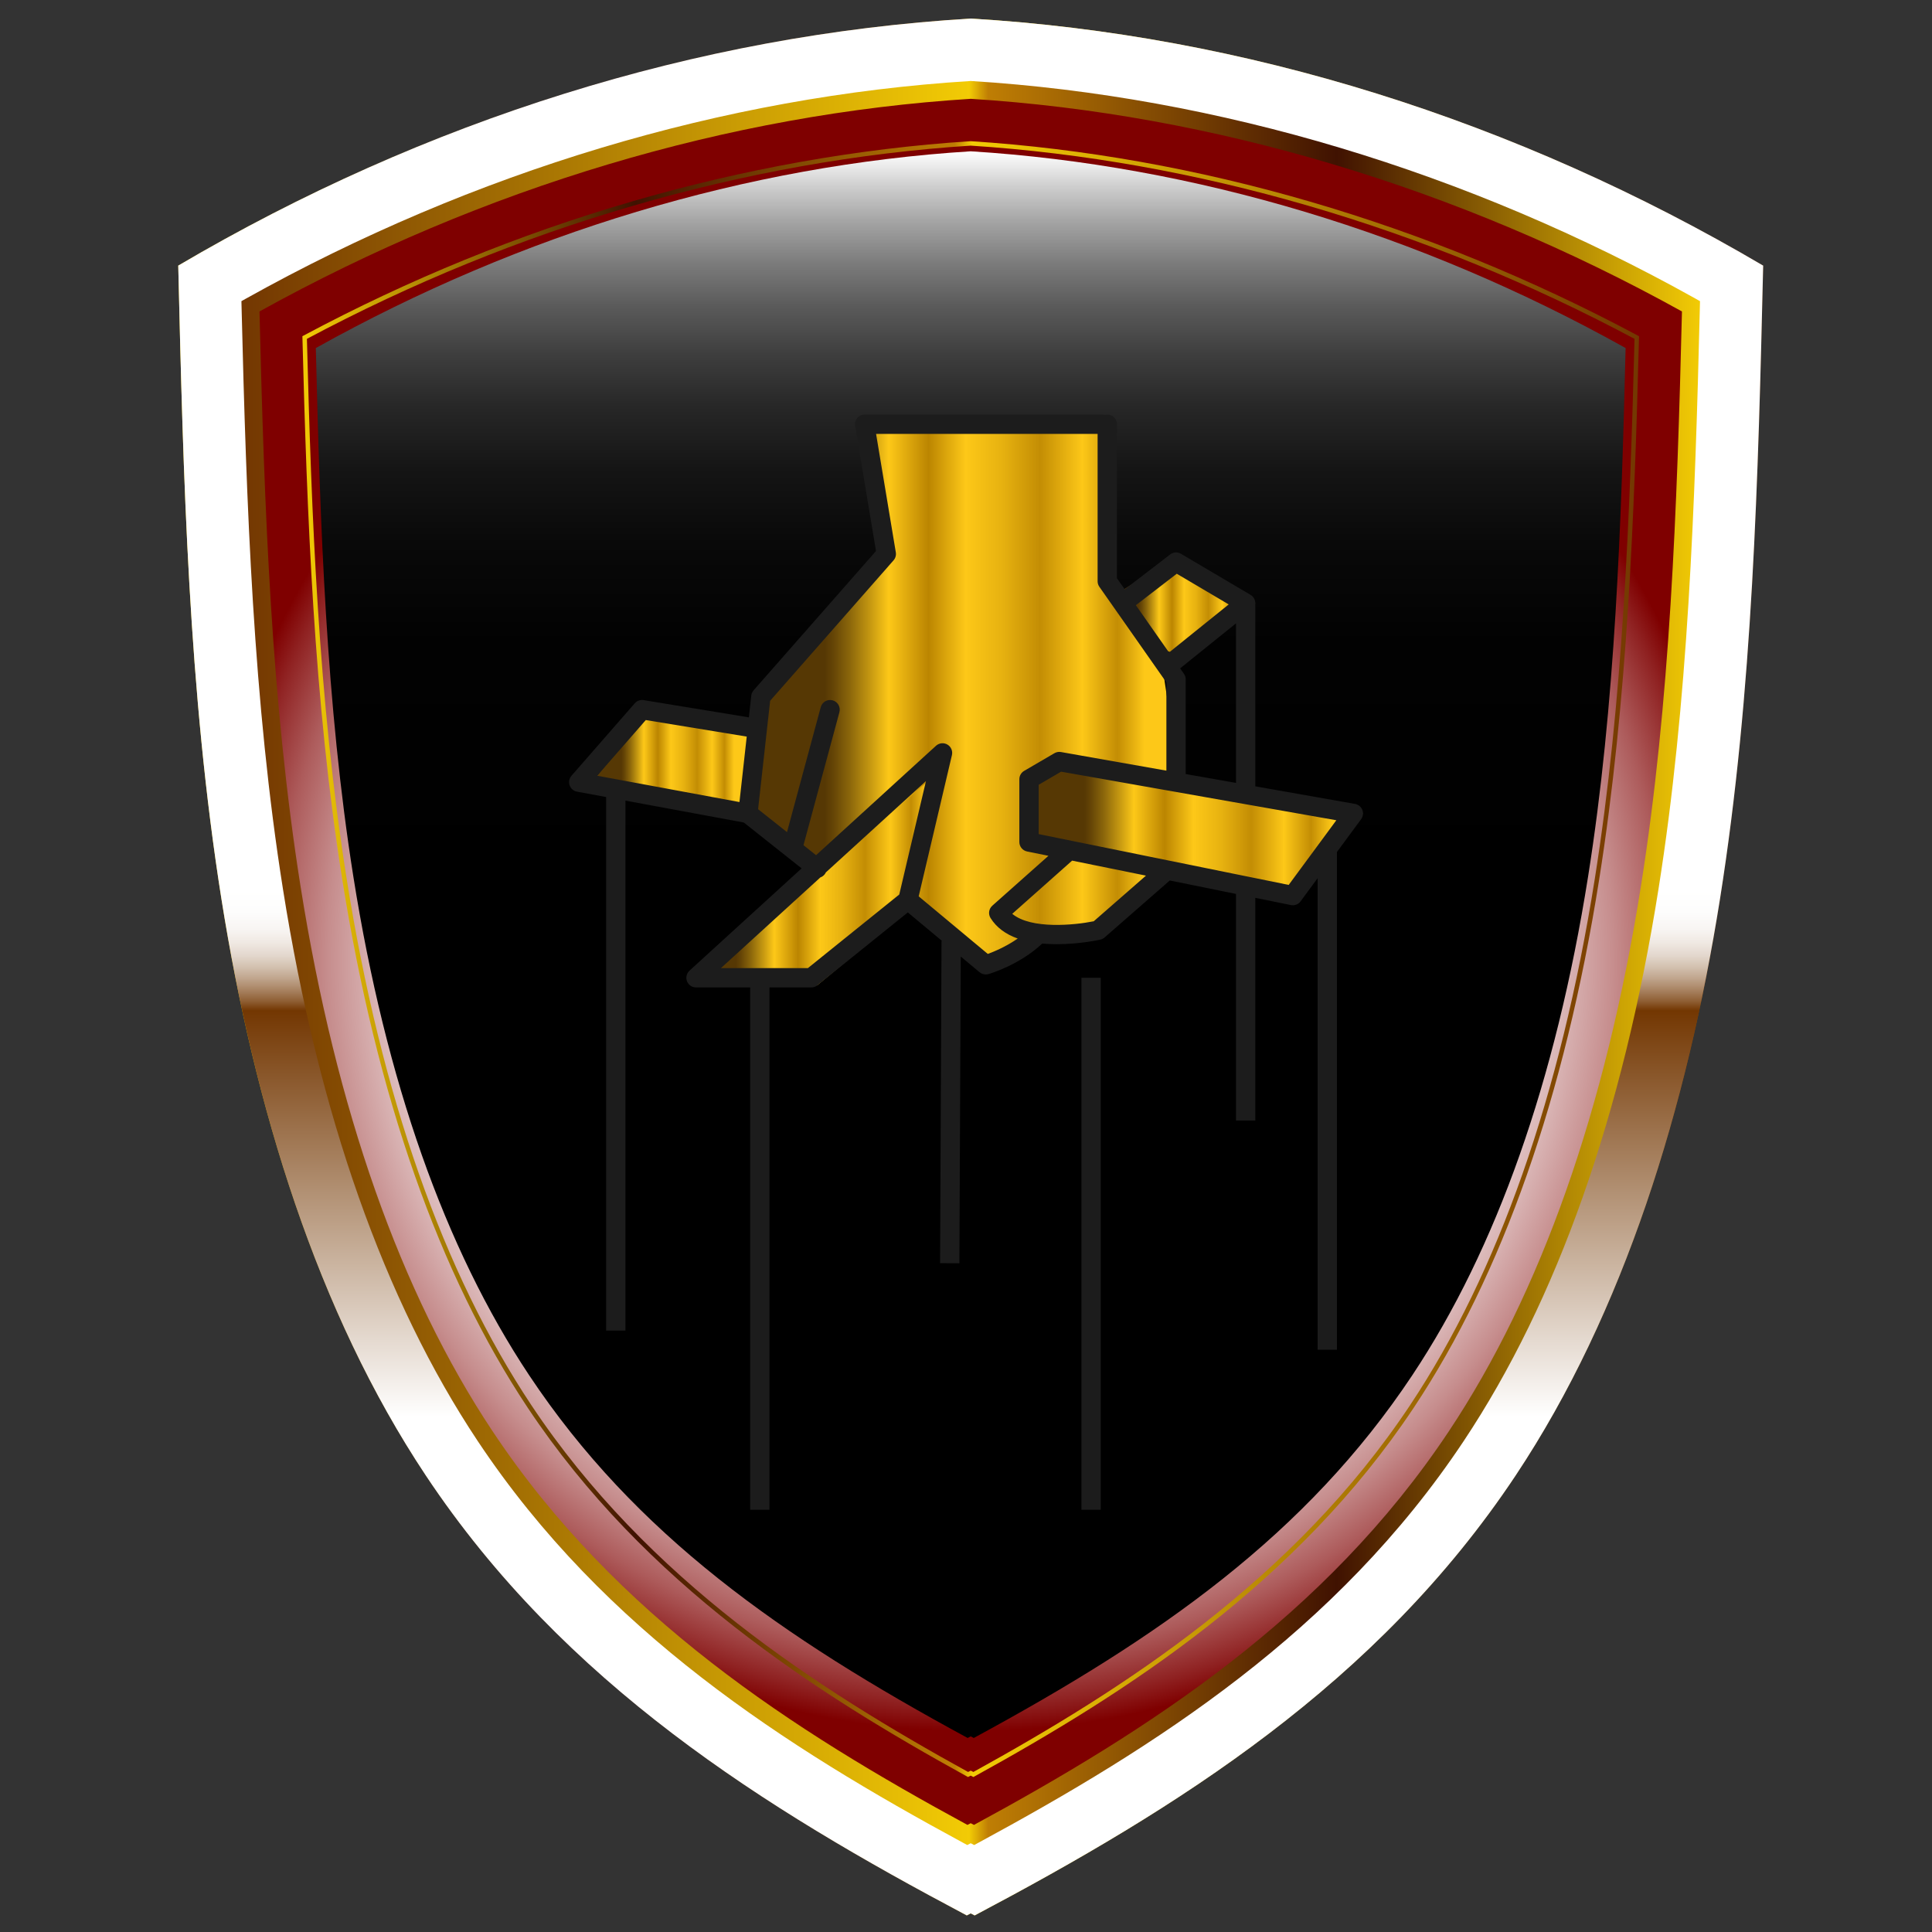 <?xml version="1.0" encoding="iso-8859-1"?>
<!-- Generator: Adobe Illustrator 26.0.1, SVG Export Plug-In . SVG Version: 6.00 Build 0)  -->
<svg version="1.1" xmlns="http://www.w3.org/2000/svg" xmlns:xlink="http://www.w3.org/1999/xlink" x="0px" y="0px"
	 viewBox="0 0 2000 2000" style="enable-background:new 0 0 2000 2000;" xml:space="preserve">
<rect x="0" y="0" width="2000" height="2000" fill="#333333" stroke="none"/>
<g id="God_Father">
	<g>
		<g>
			<g>
				<linearGradient id="SVGID_1_" gradientUnits="userSpaceOnUse" x1="184.536" y1="1001.023" x2="1825.235" y2="1001.023">
					<stop  offset="0" style="stop-color:#F2CB05"/>
					<stop  offset="0.249" style="stop-color:#401201"/>
					<stop  offset="0.488" style="stop-color:#BF7E04"/>
					<stop  offset="0.501" style="stop-color:#F2CB05"/>
					<stop  offset="1" style="stop-color:#733702"/>
				</linearGradient>
				<path style="fill:url(#SVGID_1_);" d="M1004.885,1980.708c1.358,0.708,2.718,1.411,4.076,2.115
					c209.437-110.804,416.483-239.516,560.067-455.48c112.553-169.292,177.31-381.184,211.495-596.634
					c34.188-215.45,39.5-436.192,44.712-655.748c-255.936-150.701-537.214-238.91-820.35-255.741
					c-283.137,16.831-564.414,105.04-820.348,255.741c5.209,219.556,10.524,440.298,44.71,655.748
					c34.186,215.45,98.944,427.342,211.497,596.634c143.584,215.964,350.628,344.676,560.067,455.48
					C1002.168,1982.12,1003.526,1981.416,1004.885,1980.708z"/>
				
					<linearGradient id="SVGID_00000157304016300711602690000010771527652222695827_" gradientUnits="userSpaceOnUse" x1="1004.885" y1="1982.824" x2="1004.885" y2="19.221">
					<stop  offset="0.263" style="stop-color:#FFFFFF"/>
					<stop  offset="0.477" style="stop-color:#733702"/>
					<stop  offset="0.482" style="stop-color:#8F5F34"/>
					<stop  offset="0.488" style="stop-color:#A98463"/>
					<stop  offset="0.494" style="stop-color:#C0A58D"/>
					<stop  offset="0.5" style="stop-color:#D3C1B0"/>
					<stop  offset="0.506" style="stop-color:#E3D7CD"/>
					<stop  offset="0.513" style="stop-color:#F0E9E3"/>
					<stop  offset="0.52" style="stop-color:#F8F5F3"/>
					<stop  offset="0.529" style="stop-color:#FDFDFC"/>
					<stop  offset="0.541" style="stop-color:#FFFFFF"/>
				</linearGradient>
				<path style="fill:url(#SVGID_00000157304016300711602690000010771527652222695827_);" d="M1004.885,1980.708
					c1.358,0.708,2.718,1.411,4.076,2.115c209.437-110.804,416.483-239.516,560.067-455.48
					c112.553-169.292,177.31-381.184,211.495-596.634c34.188-215.45,39.5-436.192,44.712-655.748
					c-255.936-150.701-537.214-238.91-820.35-255.741c-283.137,16.831-564.414,105.04-820.348,255.741
					c5.209,219.556,10.524,440.298,44.71,655.748c34.186,215.45,98.944,427.342,211.497,596.634
					c143.584,215.964,350.628,344.676,560.067,455.48C1002.168,1982.12,1003.526,1981.416,1004.885,1980.708z"/>
				
					<linearGradient id="SVGID_00000170260873121826068050000007772120318466814369_" gradientUnits="userSpaceOnUse" x1="259.269" y1="996.311" x2="1750.5" y2="996.311">
					<stop  offset="0" style="stop-color:#FF0000"/>
					<stop  offset="0.249" style="stop-color:#400000"/>
					<stop  offset="0.488" style="stop-color:#7F0000"/>
					<stop  offset="0.726" style="stop-color:#FF0000"/>
					<stop  offset="1" style="stop-color:#BF0000"/>
				</linearGradient>
				<path style="fill:url(#SVGID_00000170260873121826068050000007772120318466814369_);" d="M1004.885,93.066
					c254.309,15.818,511.102,93.072,745.615,224.006c-4.876,200.071-11.57,405.45-42.775,602.084
					c-36.836,232.193-104.137,423.087-200.071,567.372c-120.55,181.321-287.222,298.254-499.287,413.028l-3.483-1.8l-3.481,1.8
					c-212.065-114.773-378.738-231.706-499.289-413.028c-95.932-144.285-163.235-335.179-200.071-567.372
					c-31.203-196.634-37.897-402.014-42.775-602.084C493.784,186.138,750.575,108.884,1004.885,93.066z"/>
				
					<radialGradient id="SVGID_00000101790103812859520240000000135559284970942851_" cx="1004.885" cy="996.311" r="828.189" gradientUnits="userSpaceOnUse">
					<stop  offset="0.523" style="stop-color:#FFFFFF"/>
					<stop  offset="0.571" style="stop-color:#FDFAFA"/>
					<stop  offset="0.625" style="stop-color:#F6EDED"/>
					<stop  offset="0.683" style="stop-color:#EAD6D6"/>
					<stop  offset="0.742" style="stop-color:#DAB6B6"/>
					<stop  offset="0.804" style="stop-color:#C68D8D"/>
					<stop  offset="0.867" style="stop-color:#AD5B5B"/>
					<stop  offset="0.929" style="stop-color:#8F2121"/>
					<stop  offset="0.961" style="stop-color:#7F0000"/>
				</radialGradient>
				<path style="fill:url(#SVGID_00000101790103812859520240000000135559284970942851_);" d="M1004.885,93.066
					c254.309,15.818,511.102,93.072,745.615,224.006c-4.876,200.071-11.57,405.45-42.775,602.084
					c-36.836,232.193-104.137,423.087-200.071,567.372c-120.55,181.321-287.222,298.254-499.287,413.028l-3.483-1.8l-3.481,1.8
					c-212.065-114.773-378.738-231.706-499.289-413.028c-95.932-144.285-163.235-335.179-200.071-567.372
					c-31.203-196.634-37.897-402.014-42.775-602.084C493.784,186.138,750.575,108.884,1004.885,93.066z"/>
				
					<linearGradient id="SVGID_00000012452368476299904440000012096978120895392646_" gradientUnits="userSpaceOnUse" x1="1004.885" y1="1799.144" x2="1004.885" y2="156.623">
					<stop  offset="0.537" style="stop-color:#000000"/>
					<stop  offset="0.69" style="stop-color:#020202"/>
					<stop  offset="0.753" style="stop-color:#090909"/>
					<stop  offset="0.8" style="stop-color:#151515"/>
					<stop  offset="0.839" style="stop-color:#272727"/>
					<stop  offset="0.872" style="stop-color:#3E3E3E"/>
					<stop  offset="0.902" style="stop-color:#5A5A5A"/>
					<stop  offset="0.93" style="stop-color:#7C7C7C"/>
					<stop  offset="0.955" style="stop-color:#A3A3A3"/>
					<stop  offset="0.978" style="stop-color:#CECECE"/>
					<stop  offset="0.999" style="stop-color:#FDFDFD"/>
					<stop  offset="1" style="stop-color:#FFFFFF"/>
				</linearGradient>
				<path style="fill:url(#SVGID_00000012452368476299904440000012096978120895392646_);" d="M1004.885,156.623
					c231.227,14.382,464.71,84.625,677.938,203.673c-4.433,181.911-10.52,368.65-38.892,547.435
					c-33.491,211.118-94.686,384.685-181.911,515.875c-109.608,164.862-261.151,271.181-453.969,375.538l-3.166-1.636l-3.166,1.636
					c-192.816-104.357-344.361-210.676-453.969-375.538c-87.225-131.19-148.418-304.757-181.911-515.875
					c-28.372-178.786-34.459-365.524-38.892-547.435C540.174,241.248,773.659,171.005,1004.885,156.623z"/>
				<g>
					
						<linearGradient id="SVGID_00000090259788148641945630000006395621672934508193_" gradientUnits="userSpaceOnUse" x1="249.921" y1="996.904" x2="1759.839" y2="996.904">
						<stop  offset="2.024000e-05" style="stop-color:#733702"/>
						<stop  offset="0.499" style="stop-color:#F2CB05"/>
						<stop  offset="0.512" style="stop-color:#BF7E04"/>
						<stop  offset="0.751" style="stop-color:#401201"/>
						<stop  offset="1" style="stop-color:#F2CB05"/>
					</linearGradient>
					<path style="fill:url(#SVGID_00000090259788148641945630000006395621672934508193_);" d="M1008.467,1909.974l-3.582-1.854
						l-3.58,1.854l-4.282-2.32c-183.344-99.226-371.126-218.301-502.582-416.033c-96.652-145.366-164.449-337.482-201.491-571.026
						c-30.755-193.754-37.836-395.931-42.893-603.308l-0.135-5.543l4.859-2.716C490.204,177.589,749.389,99.726,1004.31,83.871
						l0.575-0.037l0.577,0.037c254.921,15.855,514.106,93.719,749.538,225.157l4.839,2.716l-0.125,5.543
						c-5.056,207.377-12.147,409.554-42.882,603.308c-37.053,233.544-104.841,425.659-201.512,571.026
						c-131.455,197.732-319.235,316.807-502.571,416.033L1008.467,1909.974z M1004.885,1887.39l3.383,1.747
						c179.88-97.625,363.505-214.864,491.721-407.7c95.176-143.153,162.011-332.822,198.632-563.719
						c30.303-190.912,37.501-390.534,42.541-595.301c-231.563-128.378-486.016-204.462-736.276-220.118
						c-250.259,15.656-504.703,91.739-736.265,220.118c5.029,204.768,12.226,404.389,42.522,595.301
						c36.639,230.898,103.463,420.566,198.648,563.719c128.209,192.836,311.831,310.075,491.711,407.7L1004.885,1887.39z"/>
				</g>
				<g>
					
						<linearGradient id="SVGID_00000051385635934107098570000015035676224326090392_" gradientUnits="userSpaceOnUse" x1="313.04" y1="992.856" x2="1696.729" y2="992.856">
						<stop  offset="0" style="stop-color:#F2CB05"/>
						<stop  offset="0.249" style="stop-color:#401201"/>
						<stop  offset="0.488" style="stop-color:#BF7E04"/>
						<stop  offset="0.501" style="stop-color:#F2CB05"/>
						<stop  offset="1" style="stop-color:#733702"/>
					</linearGradient>
					<path style="fill:url(#SVGID_00000051385635934107098570000015035676224326090392_);" d="M1007.693,1839.558l-2.808-1.439
						l-2.806,1.439l-1.08-0.593c-156.874-86.484-333.579-199.477-454.767-381.77c-91.658-137.842-156.209-321.664-191.865-546.335
						c-29.548-186.25-36.594-379.448-41.29-561.397l-0.037-1.423l1.251-0.665c218.164-116.59,456.917-186.179,690.45-201.222h0.287
						c233.544,15.044,472.286,84.632,690.443,201.222l1.258,0.665l-0.035,1.423c-4.697,181.95-11.751,375.147-41.299,561.397
						c-35.649,224.671-100.198,408.493-191.849,546.335c-121.197,182.292-297.91,295.286-454.774,381.77L1007.693,1839.558z
						 M1004.885,1832.938l2.736,1.402c156.107-86.143,331.723-198.648,452.077-379.698
						c91.29-137.286,155.604-320.496,191.163-544.502c29.423-185.477,36.511-378.007,41.19-559.363
						c-217.203-115.872-454.758-185.027-687.166-200.017c-232.399,14.99-469.954,84.146-687.166,200.017
						c4.688,181.356,11.779,373.887,41.199,559.363c35.55,224.006,99.857,407.216,191.146,544.502
						c120.37,181.05,295.967,293.555,452.086,379.698L1004.885,1832.938z"/>
				</g>
			</g>
		</g>
		
			<linearGradient id="SVGID_00000060726742377572829020000010783786829955886465_" gradientUnits="userSpaceOnUse" x1="1060.894" y1="855.501" x2="1410.659" y2="855.501">
			<stop  offset="0.176" style="stop-color:#563804"/>
			<stop  offset="0.196" style="stop-color:#654506"/>
			<stop  offset="0.234" style="stop-color:#8C670B"/>
			<stop  offset="0.285" style="stop-color:#CB9D12"/>
			<stop  offset="0.323" style="stop-color:#FDC818"/>
			<stop  offset="0.414" style="stop-color:#BB8501"/>
			<stop  offset="0.499" style="stop-color:#FDC818"/>
			<stop  offset="0.582" style="stop-color:#E7B210"/>
			<stop  offset="0.67" style="stop-color:#C38D04"/>
			<stop  offset="0.767" style="stop-color:#FDC818"/>
			<stop  offset="0.847" style="stop-color:#C38D04"/>
			<stop  offset="0.909" style="stop-color:#FDC818"/>
		</linearGradient>
		<polygon style="fill:url(#SVGID_00000060726742377572829020000010783786829955886465_);" points="1192.818,902.508 
			1344.364,931.607 1410.66,842.07 1104.329,779.395 1060.894,806.659 1060.894,878.692 		"/>
		
			<linearGradient id="SVGID_00000023263356581251473130000000175270750599054230_" gradientUnits="userSpaceOnUse" x1="714.176" y1="901.937" x2="984.644" y2="901.937">
			<stop  offset="0.176" style="stop-color:#563804"/>
			<stop  offset="0.196" style="stop-color:#654506"/>
			<stop  offset="0.234" style="stop-color:#8C670B"/>
			<stop  offset="0.285" style="stop-color:#CB9D12"/>
			<stop  offset="0.323" style="stop-color:#FDC818"/>
			<stop  offset="0.414" style="stop-color:#BB8501"/>
			<stop  offset="0.499" style="stop-color:#FDC818"/>
			<stop  offset="0.582" style="stop-color:#E7B210"/>
			<stop  offset="0.67" style="stop-color:#C38D04"/>
			<stop  offset="0.767" style="stop-color:#FDC818"/>
			<stop  offset="0.847" style="stop-color:#C38D04"/>
			<stop  offset="0.909" style="stop-color:#FDC818"/>
		</linearGradient>
		<polygon style="fill:url(#SVGID_00000023263356581251473130000000175270750599054230_);" points="984.644,783.824 
			944.305,938.513 845.862,1020.049 714.176,1012.191 		"/>
		
			<linearGradient id="SVGID_00000102513422533038721290000016502043606963819919_" gradientUnits="userSpaceOnUse" x1="1152.508" y1="627.991" x2="1299.405" y2="627.991">
			<stop  offset="0.176" style="stop-color:#563804"/>
			<stop  offset="0.196" style="stop-color:#654506"/>
			<stop  offset="0.234" style="stop-color:#8C670B"/>
			<stop  offset="0.285" style="stop-color:#CB9D12"/>
			<stop  offset="0.323" style="stop-color:#FDC818"/>
			<stop  offset="0.414" style="stop-color:#BB8501"/>
			<stop  offset="0.499" style="stop-color:#FDC818"/>
			<stop  offset="0.582" style="stop-color:#E7B210"/>
			<stop  offset="0.67" style="stop-color:#C38D04"/>
			<stop  offset="0.767" style="stop-color:#FDC818"/>
			<stop  offset="0.847" style="stop-color:#C38D04"/>
			<stop  offset="0.909" style="stop-color:#FDC818"/>
		</linearGradient>
		<polygon style="fill:url(#SVGID_00000102513422533038721290000016502043606963819919_);" points="1225.826,680.19 
			1299.405,624.417 1217.441,575.793 1152.508,617.081 1177.149,662.997 		"/>
		
			<linearGradient id="SVGID_00000178904479568940245540000012806955283514637966_" gradientUnits="userSpaceOnUse" x1="615.114" y1="792.411" x2="774.232" y2="792.411">
			<stop  offset="0.176" style="stop-color:#563804"/>
			<stop  offset="0.196" style="stop-color:#654506"/>
			<stop  offset="0.234" style="stop-color:#8C670B"/>
			<stop  offset="0.285" style="stop-color:#CB9D12"/>
			<stop  offset="0.323" style="stop-color:#FDC818"/>
			<stop  offset="0.414" style="stop-color:#BB8501"/>
			<stop  offset="0.499" style="stop-color:#FDC818"/>
			<stop  offset="0.582" style="stop-color:#E7B210"/>
			<stop  offset="0.67" style="stop-color:#C38D04"/>
			<stop  offset="0.767" style="stop-color:#FDC818"/>
			<stop  offset="0.847" style="stop-color:#C38D04"/>
			<stop  offset="0.909" style="stop-color:#FDC818"/>
		</linearGradient>
		<polygon style="fill:url(#SVGID_00000178904479568940245540000012806955283514637966_);" points="774.233,761.725 666.788,743.58 
			615.114,806.659 769.754,841.242 		"/>
		
			<linearGradient id="SVGID_00000178911892904180796960000010343049855661783695_" gradientUnits="userSpaceOnUse" x1="774.232" y1="723.434" x2="1225.826" y2="723.434">
			<stop  offset="0.176" style="stop-color:#563804"/>
			<stop  offset="0.196" style="stop-color:#654506"/>
			<stop  offset="0.234" style="stop-color:#8C670B"/>
			<stop  offset="0.285" style="stop-color:#CB9D12"/>
			<stop  offset="0.323" style="stop-color:#FDC818"/>
			<stop  offset="0.414" style="stop-color:#BB8501"/>
			<stop  offset="0.499" style="stop-color:#FDC818"/>
			<stop  offset="0.582" style="stop-color:#E7B210"/>
			<stop  offset="0.67" style="stop-color:#C38D04"/>
			<stop  offset="0.767" style="stop-color:#FDC818"/>
			<stop  offset="0.847" style="stop-color:#C38D04"/>
			<stop  offset="0.909" style="stop-color:#FDC818"/>
		</linearGradient>
		<polygon style="fill:url(#SVGID_00000178911892904180796960000010343049855661783695_);" points="886.392,439.154 908.538,573.46 
			779.71,723.405 774.233,849.357 845.862,908.033 959.546,809.679 932.875,927.131 1020.459,1007.714 1065.228,984.234 
			1079.944,974.138 1124.903,974.138 1191.199,923.772 1225.826,895.793 1070,868 1074.181,806.659 1109.79,790.682 
			1221.917,815.209 1204.01,694.334 1141.334,600.321 1140.906,439.154 		"/>
		<g>
			<path style="fill:#1C1C1C;" d="M1410.275,838.356c-1.285-3.212-4.139-5.532-7.546-6.133l-103.237-18.218V624.417
				c0-0.156-0.016-0.309-0.023-0.463c-0.004-0.087,0.003-0.173-0.003-0.26c-0.003-0.041-0.013-0.081-0.016-0.122
				c-0.028-0.332-0.072-0.658-0.131-0.98c-0.008-0.042-0.011-0.085-0.019-0.127c-0.075-0.381-0.174-0.754-0.291-1.118
				c-0.017-0.051-0.038-0.101-0.056-0.152c-0.103-0.302-0.219-0.597-0.349-0.885c-0.042-0.093-0.088-0.184-0.133-0.276
				c-0.119-0.244-0.247-0.481-0.385-0.714c-0.058-0.098-0.115-0.195-0.176-0.29c-0.151-0.235-0.313-0.462-0.482-0.683
				c-0.056-0.074-0.108-0.15-0.166-0.222c-0.23-0.283-0.473-0.554-0.732-0.811c-0.057-0.056-0.119-0.106-0.177-0.161
				c-0.212-0.2-0.43-0.391-0.658-0.572c-0.093-0.073-0.188-0.142-0.284-0.212c-0.217-0.16-0.441-0.311-0.671-0.453
				c-0.056-0.034-0.106-0.076-0.162-0.11l-72.052-42.527c-3.516-2.076-7.943-1.806-11.181,0.686l-46.994,36.153l-8.109-11.57
				V439.154c0-5.523-4.478-10-10-10c-0.925,0-1.817,0.136-2.667,0.371c-0.85-0.235-1.742-0.371-2.667-0.371H895.107
				c-0.103,0-0.202,0.012-0.304,0.015c-0.17,0.005-0.34,0.012-0.511,0.026c-0.188,0.015-0.373,0.039-0.558,0.064
				c-0.09,0.013-0.18,0.016-0.271,0.031c-0.053,0.009-0.102,0.024-0.155,0.034c-0.2,0.036-0.397,0.082-0.593,0.13
				c-0.13,0.032-0.261,0.063-0.388,0.1c-0.185,0.054-0.367,0.115-0.547,0.179c-0.136,0.048-0.273,0.095-0.406,0.149
				c-0.16,0.064-0.316,0.136-0.471,0.209c-0.146,0.068-0.292,0.135-0.434,0.209c-0.135,0.071-0.266,0.149-0.398,0.226
				c-0.152,0.089-0.303,0.177-0.449,0.273c-0.117,0.077-0.23,0.161-0.344,0.243c-0.148,0.106-0.295,0.213-0.437,0.327
				c-0.11,0.089-0.214,0.183-0.32,0.276c-0.133,0.117-0.267,0.233-0.393,0.357c-0.108,0.106-0.21,0.217-0.314,0.328
				c-0.113,0.121-0.226,0.24-0.333,0.366c-0.107,0.126-0.206,0.258-0.307,0.389c-0.092,0.12-0.185,0.239-0.271,0.363
				c-0.101,0.145-0.194,0.296-0.288,0.447c-0.074,0.12-0.15,0.238-0.219,0.361c-0.089,0.159-0.17,0.322-0.251,0.485
				c-0.062,0.125-0.125,0.25-0.182,0.378c-0.071,0.161-0.134,0.326-0.197,0.492c-0.054,0.141-0.108,0.281-0.155,0.425
				c-0.05,0.154-0.093,0.31-0.136,0.467c-0.045,0.164-0.09,0.328-0.127,0.495c-0.031,0.142-0.055,0.285-0.081,0.429
				c-0.033,0.187-0.064,0.374-0.086,0.564c-0.016,0.135-0.025,0.271-0.035,0.408c-0.015,0.198-0.027,0.396-0.03,0.597
				c-0.001,0.055-0.008,0.108-0.008,0.162c0,0.096,0.012,0.189,0.014,0.284c0.005,0.179,0.012,0.358,0.027,0.538
				c0.015,0.184,0.038,0.366,0.063,0.547c0.013,0.092,0.016,0.183,0.032,0.275l21.604,129.625L780.151,714.595
				c-1.354,1.54-2.201,3.459-2.427,5.497l-2.502,22.518l-108.96-17.852c-3.412-0.559-6.874,0.685-9.149,3.292l-65.534,75.053
				c-2.363,2.706-3.093,6.472-1.911,9.865c1.181,3.393,4.092,5.892,7.625,6.545l30.168,5.58v552.342h20V828.792l122.507,22.659
				l44.228,35.083c0.028,0.022,0.055,0.044,0.083,0.066l15.545,12.331l-116.053,105.873c-3.05,2.782-4.076,7.152-2.584,11.002
				c1.492,3.849,5.196,6.386,9.324,6.386h56.058v540.7h20v-540.7h43.279c2.282,0,4.496-0.781,6.273-2.213l93.649-75.442
				l35.473,29.561l-0.597-0.003l-1.477,333.526l20,0.088l1.406-317.501l19.484,16.237c1.819,1.517,4.091,2.318,6.402,2.318
				c0.918,0,1.842-0.127,2.746-0.385c1.337-0.383,32.01-9.332,55.685-31.595c4.698,0.426,9.655,0.641,14.876,0.641
				c23.769,0,44.393-4.522,45.259-4.715c1.635-0.363,3.151-1.131,4.412-2.232l67.521-59.015l68.533,13.924v234.543h20V929.447
				l36.832,7.483c0.664,0.135,1.331,0.201,1.992,0.201c3.138,0,6.143-1.48,8.05-4.068l17.641-23.941V1397.2h20V881.979
				l25.035-33.977C1411.094,845.217,1411.561,841.568,1410.275,838.356z M1227.44,801.289v-98.001c0-2.054-0.633-4.058-1.812-5.74
				l-3.968-5.661l57.831-46.577v165.165L1227.44,801.289z M1218.18,593.938l53.792,31.75l-61.815,49.785l-34.317-48.963
				L1218.18,593.938z M668.519,745.394l104.097,17.055c0.133,0.022,0.264,0.028,0.397,0.045l-7.532,67.788l-147.294-27.245
				L668.519,745.394z M836.32,1002.19h-90.01l102.919-93.891c1.702-0.607,3.263-1.677,4.468-3.197
				c0.498-0.627,0.897-1.299,1.222-1.994l103.636-94.545l-27.626,117.41L836.32,1002.19z M1022.569,987.502l-71.543-59.62
				l34.399-146.197c1.004-4.268-0.889-8.692-4.669-10.913c-3.781-2.222-8.566-1.721-11.805,1.234l-124.16,113.268l-13.022-10.329
				l37.177-137.714c1.439-5.332-1.716-10.821-7.048-12.261c-5.334-1.443-10.822,1.715-12.261,7.048l-34.93,129.393l-29.926-23.737
				l12.472-112.244l127.75-145.37c1.982-2.256,2.846-5.283,2.352-8.245l-20.444-122.661h229.327v152.547
				c0,2.054,0.633,4.058,1.812,5.74l69.39,99.002v91.317L1098.304,778.5c-2.334-0.413-4.737,0.019-6.783,1.213l-31.338,18.311
				c-3.068,1.793-4.955,5.08-4.955,8.634v64.987c0,4.755,3.349,8.853,8.009,9.8l22.106,4.491l-58.095,51.625
				c-3.646,3.24-4.423,8.639-1.837,12.775c6.027,9.642,15.445,16.731,28.147,21.233
				C1041.486,979.954,1029.156,985.093,1022.569,987.502z M1132.243,953.697c-20.002,4.006-64.863,8.509-84.36-7.716l61.965-55.064
				l76.453,15.533L1132.243,953.697z M1334.052,916.06l-258.824-52.586v-51.076l23.214-13.564l284.937,50.283L1334.052,916.06z"/>
			<rect x="1119.476" y="1012.19" style="fill:#1C1C1C;" width="20" height="550.7"/>
		</g>
	</g>
</g>
<g id="Layer_1">
</g>
</svg>
